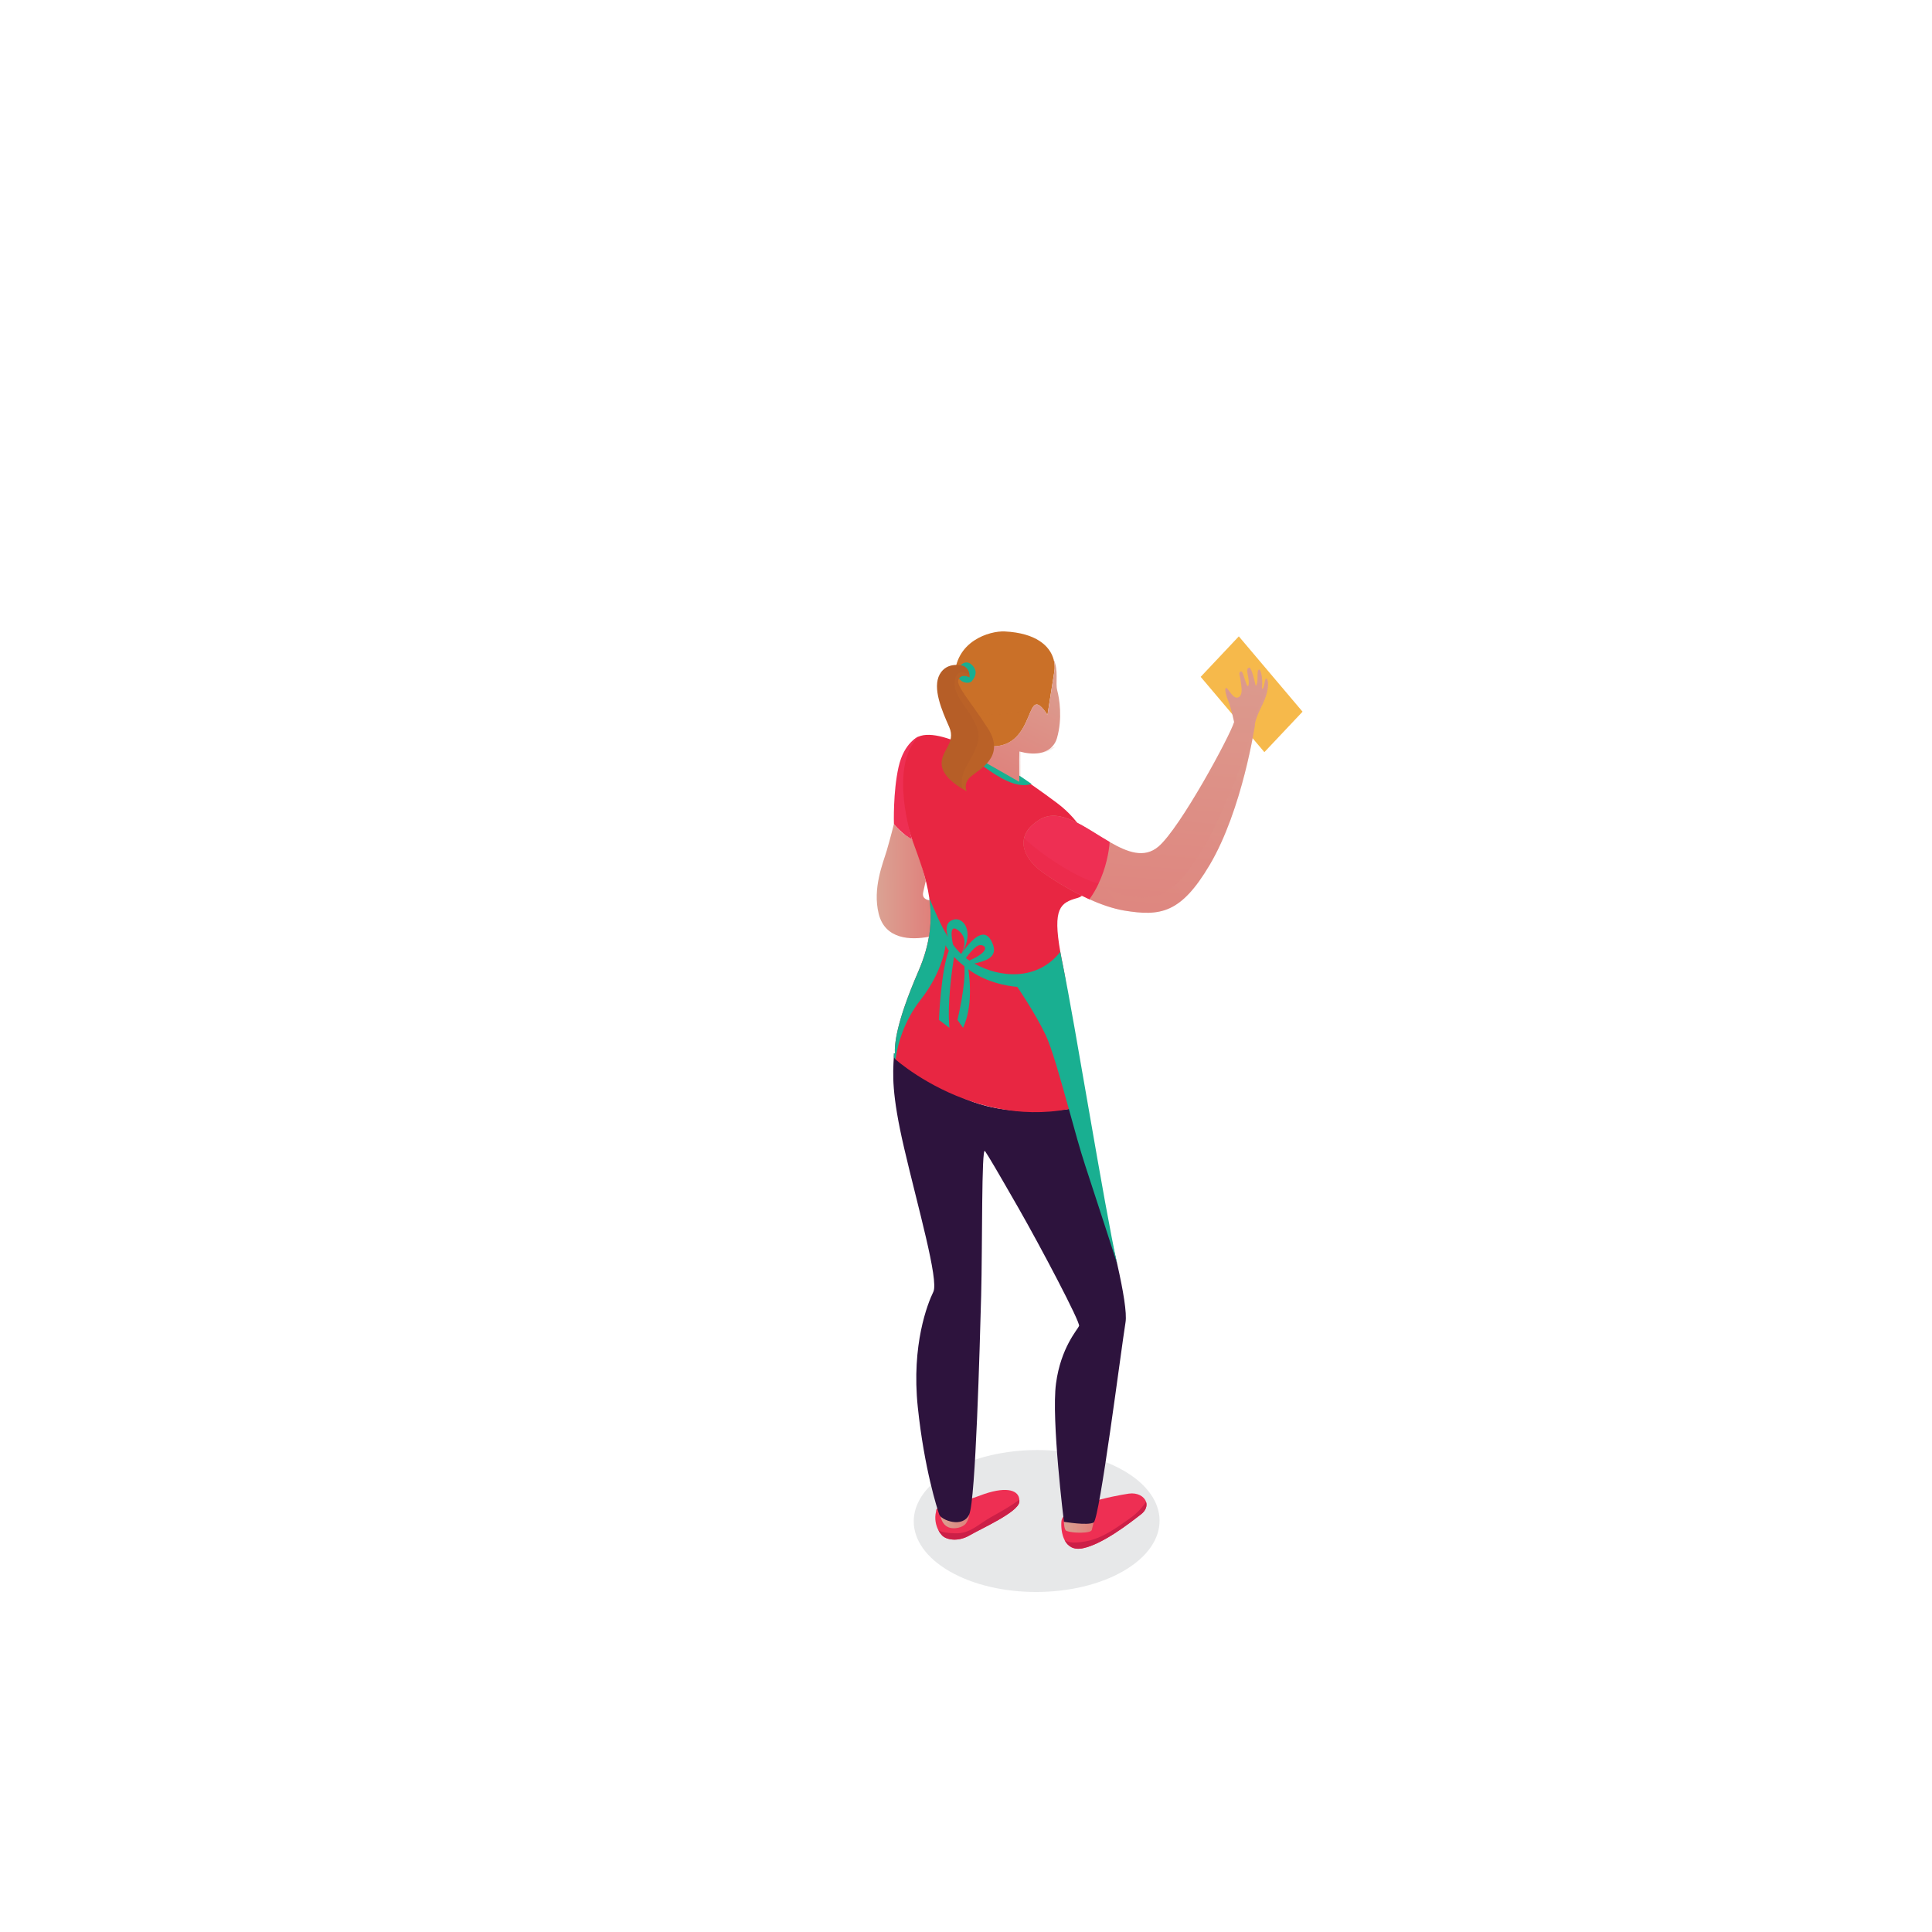 <?xml version="1.0" encoding="utf-8"?>
<!-- Generator: Adobe Illustrator 16.0.0, SVG Export Plug-In . SVG Version: 6.00 Build 0)  -->
<!DOCTYPE svg PUBLIC "-//W3C//DTD SVG 1.1//EN" "http://www.w3.org/Graphics/SVG/1.1/DTD/svg11.dtd">
<svg version="1.1" id="Layer_1" xmlns="http://www.w3.org/2000/svg" xmlns:xlink="http://www.w3.org/1999/xlink" x="0px" y="0px"
	 width="650px" height="650px" viewBox="0 0 650 650" enable-background="new 0 0 650 650" xml:space="preserve">
<polygon fill="#D5A484" points="414.125,500.489 414.125,500.489 414.749,500.843 "/>
<g>
	<path opacity="0.1" fill="#121B1E" d="M377.954,494.725c16.182,9.262,16.241,24.38,0.133,33.767
		c-16.119,9.391-42.303,9.495-58.489,0.233c-16.191-9.261-16.248-24.381-0.136-33.768
		C335.581,485.566,361.766,485.471,377.954,494.725z"/>
	<g>
		
			<linearGradient id="SVGID_1_" gradientUnits="userSpaceOnUse" x1="293.982" y1="295.956" x2="312.395" y2="295.956" gradientTransform="matrix(1 -0.004 0.004 1 -0.223 1.701)">
			<stop  offset="0.01" style="stop-color:#DBA293"/>
			<stop  offset="0.99" style="stop-color:#DF807B"/>
		</linearGradient>
		<path fill="url(#SVGID_1_)" d="M300.751,277.222c0,0-1.188,4.743-2.411,8.923c-1.23,4.185-4.864,12.674-2.704,21.318
			c2.164,8.639,10.806,8.867,16.889,7.698c0,0,1.807-6.936,0.232-12.275c0,0-2.727-0.137-2.16-2.698
			c0.558-2.564,0.866-3.768,0.866-3.768s-2.374-10.383-4.642-14.135c0,0-2.418-1.188-3.87-2.625
			C301.505,278.219,300.751,277.222,300.751,277.222z"/>
		<polygon fill="#F6B94B" points="438.229,239.44 425.386,253.051 403.953,227.719 416.788,214.1 		"/>
		<g>
			<path fill="#EE2F53" d="M342.942,504.593c0.034,0.247,0.019,0.518-0.018,0.787c-0.466,3.427-12.825,8.91-16.71,11.174
				c-3.899,2.265-7.792,1.516-9.243,0.038c-0.409-0.42-0.848-0.998-1.241-1.726c-0.848-1.62-1.421-3.87-0.795-6.337
				c0.079-0.307-0.023-0.862,0.307-0.922c5.543-1.064,15.869-4.957,15.869-4.957C339.207,499.905,342.811,501.624,342.942,504.593z"
				/>
			<path fill="#CC1F47" d="M342.942,504.593c0.034,0.247,0.019,0.518-0.018,0.787c-0.466,3.427-12.825,8.91-16.71,11.174
				c-3.899,2.265-7.792,1.516-9.243,0.038c-0.409-0.42-0.848-0.998-1.241-1.726c1.26,0.668,2.854,0.909,5.554,0.999
				c5.046,0.188,7.592-2.902,12.148-5.46C337.587,508.094,340.04,506.677,342.942,504.593z"/>
		</g>
		<g>
			<path fill="#EE2F53" d="M383.862,509.49c-4.076,3.156-12.838,9.966-19.441,11.383c-3.256,0.707-5.171-0.674-6.214-2.655
				c-1.064-2.016-1.252-4.695-1.102-6.389c0.461-5.279,17.627-8.556,22.669-9.313c2.922-0.412,5.197,0.93,5.802,2.753
				C386,506.597,385.569,508.178,383.862,509.49z"/>
			<path fill="#CC1F47" d="M383.862,509.49c-4.076,3.156-12.838,9.966-19.441,11.383c-3.256,0.707-5.171-0.674-6.214-2.655
				c1.293,0.788,3.143,1.029,6.918,0.376c5.924-1.005,10.817-4.853,14.681-7.528c3.243-2.229,4.567-4.117,5.771-5.797
				C386,506.597,385.569,508.178,383.862,509.49z"/>
		</g>
		
			<linearGradient id="SVGID_2_" gradientUnits="userSpaceOnUse" x1="356.113" y1="513.555" x2="366.13" y2="513.555" gradientTransform="matrix(1 -0.004 0.004 1 -0.223 1.701)">
			<stop  offset="0.01" style="stop-color:#DAA192"/>
			<stop  offset="0.99" style="stop-color:#DE817B"/>
		</linearGradient>
		<path fill="url(#SVGID_2_)" d="M357.938,511.986c0,0,0.064,2.664,0.79,3.022c0.724,0.352,3.244,0.832,6.383,0.57
			c2.283-0.188,2.22-0.907,2.22-0.907l0.626-2.459C367.956,512.213,364.071,512.398,357.938,511.986z"/>
		
			<linearGradient id="SVGID_3_" gradientUnits="userSpaceOnUse" x1="314.615" y1="511.411" x2="324.281" y2="511.411" gradientTransform="matrix(1 -0.004 0.004 1 -0.223 1.701)">
			<stop  offset="0.01" style="stop-color:#DAA192"/>
			<stop  offset="0.99" style="stop-color:#DE817B"/>
		</linearGradient>
		<path fill="url(#SVGID_3_)" d="M316.432,510.173c0.402,1.626,1.13,3.066,2.817,3.726c1.687,0.653,4.571,0.09,5.65-1.267
			c1.081-1.35,1.196-3.15,1.196-3.15s-1.829,2.272-4.825,2.356C318.281,511.911,316.432,510.173,316.432,510.173z"/>
		<path fill="#2D133D" d="M378.677,444.83c-1.489,9.173-8.732,66.22-10.729,67.383c-1.979,1.161-10-0.232-10-0.232
			s-4.293-34.394-2.665-46.534c1.627-12.135,7.288-18.141,7.757-19.342c0.48-1.215-12.939-26.659-20.449-39.782
			c-7.522-13.116-10.006-17.309-11.205-19.058c-1.208-1.76-0.84,31.934-1.289,48.65c-0.454,16.737-1.865,68.73-4.002,73.552
			c-2.145,4.823-9.471,1.965-10.116,0.038c-0.638-1.92-5.006-15.208-7.204-36.147c-2.182-20.93,3.322-34.833,5.23-38.726
			c1.913-3.898-5.253-28.729-9.816-48.355c-4.286-18.374-3.813-24.864-3.469-30.738c0.015-0.402,0.034-0.807,0.045-1.213
			c0,0,0.105,0.094,0.319,0.268c0,0,0,0,0,0.021c0.116,0.077,0.27,0.212,0.442,0.361c2.898,2.496,13.833,11.406,25.884,15.77
			c0.113,0.061,0.251,0.09,0.364,0.129c2.68,0.938,5.463,1.619,8.192,2.091c10.62,1.763,20.897,0.534,23.612,0.135
			c0.066,0,0.153-0.015,0.232-0.015c0.066-0.006,0.149-0.021,0.226-0.045c0.077,0,0.156-0.016,0.23-0.036
			c3.635,7.857,11.343,33.401,15.573,52.12c0,0.022,0,0.022,0.019,0.037c0,0.021,0,0.021,0,0.021
			C377.938,434.324,379.164,441.824,378.677,444.83z"/>
		<path fill="#E82642" d="M362.534,302.101c-5.867,1.602-8.381,3.517-5.805,18.141c0.24,1.407,0.552,2.929,0.882,4.581
			c3.925,18.835,2.657,48.187,2.657,48.187c-0.074,0.024-0.153,0.039-0.23,0.039c-0.076,0.021-0.159,0.036-0.226,0.045
			c-0.079,0.015-0.136,0.036-0.211,0.036c-8.475,1.59-16.461,1.238-23.634-0.156c-2.868-0.548-5.609-1.267-8.192-2.085
			c-0.113-0.038-0.251-0.074-0.364-0.134c-15.85-5.139-26.09-14.303-26.09-14.303c-0.063-0.404-0.176-0.982-0.236-1.83
			c0-0.019,0-0.019,0-0.019c-0.206-3.273,0.454-10.61,7.916-27.856c4.083-9.433,4.706-17.289,3.655-24.583
			c-0.967-6.831-3.401-13.176-5.834-19.869c-5.006-13.847-4.687-26.806,0.184-32.933c2.812-3.531,9.344-2.347,17.192,1.167
			c7.391,3.304,15.942,8.643,23.728,14.061c2.621,1.837,5.171,3.679,7.544,5.456C372.377,282.669,368.935,300.341,362.534,302.101z"
			/>
		
			<linearGradient id="SVGID_4_" gradientUnits="userSpaceOnUse" x1="390.261" y1="191.192" x2="378.396" y2="330.604" gradientTransform="matrix(1 -0.004 0.004 1 -0.223 1.701)">
			<stop  offset="0.01" style="stop-color:#DBA293"/>
			<stop  offset="0.99" style="stop-color:#DF807B"/>
		</linearGradient>
		<path fill="url(#SVGID_4_)" d="M425.903,234.171c-1.064,3.24-3.053,5.906-3.771,9.588c0.097,0,0.097,0,0.097,0
			s-4.181,28.534-15.257,47.253c-9.663,16.292-16.533,17.337-28.689,15.351c-3.816-0.64-7.904-2.07-11.78-3.824
			c-2.025-0.919-3.976-1.89-5.806-2.888c-5.732-3.135-10.236-6.314-11.353-7.289c-6.529-5.617-6.944-12.28,0.57-16.701
			c6.857-4.034,15.316,2.947,23.423,7.612c5.91,3.424,11.613,5.635,16.416,1.534c7.387-6.325,24.171-37.433,25.441-41.887
			c0,0,0.053,0,0.098,0c-0.06,0-0.098-0.015-0.098-0.015s-0.862-4.177-1.699-6.352c-0.861-2.152-1.721-4.999-0.981-5.1
			c0.713-0.098,2.463,4.421,4.397,2.992c0.521-0.368,0.945-1.279,0.795-2.974c-0.16-1.676-0.457-3.543-0.704-4.484
			c-0.236-0.926,0.625-1.579,1.038-0.619c0.405,0.938,1.283,4.192,1.692,4.44c0.396,0.254,0.606-1.177,0.115-3.54
			c-0.491-2.351-0.124-2.58,0.556-2.625c0.651,0,1.825,4.905,1.982,5.734c0.158,0.829,0.631-0.296,0.683-1.759
			c0.057-1.462-0.109-3.524,0.623-3.33c0.734,0.17,1.136,4.114,0.926,5.58c-0.199,1.466,0.432,0.9,0.694-0.428
			c0.243-1.327,0.379-2.333,0.817-2.085c0.134,0.061,0.273,0.292,0.356,0.653C426.713,229.916,426.684,231.708,425.903,234.171z"/>
		
			<linearGradient id="SVGID_5_" gradientUnits="userSpaceOnUse" x1="442.069" y1="241.522" x2="343.999" y2="319.071" gradientTransform="matrix(1 -0.004 0.004 1 -0.223 1.701)">
			<stop  offset="0.01" style="stop-color:#DAA192"/>
			<stop  offset="0.99" style="stop-color:#DE817B"/>
		</linearGradient>
		<path opacity="0.2" fill="url(#SVGID_5_)" d="M425.903,234.171c-1.064,3.24-3.053,5.906-3.771,9.588c0.097,0,0.097,0,0.097,0
			s-4.181,28.534-15.257,47.253c-9.663,16.292-16.533,17.337-28.689,15.351c-3.816-0.64-7.904-2.07-11.78-3.824
			c-2.025-0.919-3.976-1.89-5.806-2.888l7.11-2.894c6.081,3.596,16.435,7.633,24.376,3.272c7.935-4.346,16.075-19.554,22.712-35.925
			c6.648-16.394,6.194-21.208,6.194-21.208s4.608-8.399,5.396-13.889C426.713,229.916,426.684,231.708,425.903,234.171z"/>
		<g>
			<path fill="#EE2F53" d="M373.337,283.273c-0.237,3.446-1.271,8.827-3.754,14.031c-0.843,1.792-1.86,3.574-3.081,5.235
				c-8.337-3.742-15.678-8.895-17.158-10.177c-3.844-3.318-5.577-6.99-4.804-10.364c0.551-2.328,2.298-4.533,5.374-6.337
				C356.771,271.627,365.23,278.608,373.337,283.273z"/>
			<path opacity="0.4" fill="#E82642" d="M369.583,297.304c-0.843,1.792-1.86,3.574-3.081,5.235
				c-8.337-3.742-15.678-8.895-17.158-10.177c-3.844-3.318-5.577-6.99-4.804-10.364
				C350.325,287.541,362.237,295.352,369.583,297.304z"/>
		</g>
		<path fill="#19AF91" d="M357.611,324.813c-0.33-1.658-0.642-3.174-0.882-4.58c-7.762,9.927-20.511,8.727-28.909,3.952
			c3.101-0.753,7.862-1.811,6.306-6.227c-1.975-5.581-5.545-4.448-10.73,3.032c0,0,0,0,0-0.002
			c4.829-7.628,0.487-13.335-3.389-11.268c-1.868,1.001-1.763,3.295-1.092,5.497c-2.403-3.93-4.417-8.628-6.258-13.068
			c1.054,7.297,0.432,15.156-3.655,24.592c-7.462,17.238-8.122,24.582-7.916,27.853c-0.213-0.174-0.319-0.268-0.319-0.268
			c-0.011,0.406-0.03,0.811-0.045,1.213c0.304,0.711,0.6,0.906,0.6,0.906s0.037-0.54,0.206-1.47
			c0.506-3.217,2.344-11.155,8.242-18.666c7.608-9.72,8.347-18.291,8.347-18.291s0.271,0.679,1.106,1.829
			c-2.669,6.592-3.322,23.285-3.322,23.285l3.529,2.685c-0.802-8.129,0.866-19.674,1.552-23.886c0.877,0.932,2.01,1.992,3.461,3.151
			c0.589,6.127-2.32,18.024-2.32,18.024l1.882,2.695c3.3-7.07,2.275-16.461,1.781-19.7c0.258,0.188,0.507,0.376,0.775,0.569
			c7.016,4.897,15.678,5.349,15.678,5.349s5.812,8.413,9.483,16.04c2.175,4.537,5.027,14.825,7.859,25.039
			c0,0.023,0.021,0.023,0.021,0.023c1.913,6.96,3.825,13.904,5.501,18.981c3.993,12.119,10.353,31.805,10.739,33.02
			C371.611,406.404,361.536,343.65,357.611,324.813z M329.669,317.977c1.875-0.118,3.884,1.888-3.514,5.184
			c-0.409-0.276-0.821-0.551-1.204-0.847C326.121,320.752,328.304,318.055,329.669,317.977z M320.625,317.781
			c-0.626-2.947-1.122-7.129,1.893-4.668c3.12,2.549,1.863,6.015,0.848,7.847C322.398,320.049,321.491,318.963,320.625,317.781z"/>
		<path fill="#EE2F53" d="M300.751,277.222c0,0,3.022,3.783,6.071,5.062c0,0-8.013-24.437,2.242-34.467c0,0-4.866,1.83-6.761,10.259
			C300.414,266.508,300.751,277.222,300.751,277.222z"/>
		
			<linearGradient id="SVGID_6_" gradientUnits="userSpaceOnUse" x1="343.242" y1="245.112" x2="335.152" y2="261.924" gradientTransform="matrix(1 -0.004 0.004 1 -0.223 1.701)">
			<stop  offset="0.01" style="stop-color:#DAA192"/>
			<stop  offset="0.99" style="stop-color:#DE817B"/>
		</linearGradient>
		<path opacity="0.2" fill="url(#SVGID_6_)" d="M343.403,252.631c-0.154,2.943,0.063,11.241-0.086,11.147
			c-3.337-1.894-10.116-5.771-14.976-8.546c0.146-1.912,0.041-3.832-0.233-5.452c0.983,0.443,2.371,0.84,4.317,0.926
			c2.942,0.143,5.946-0.292,8.656-2.38c0.057-0.045,0.095-0.079,0.15-0.116c4.74,4.525,10.701,3.828,13.84,3.003
			C352.691,253.381,348.709,254.07,343.403,252.631z"/>
		<g>
			<path fill="#CA7028" d="M354.821,224.925c-0.022,0.378-0.064,0.747-0.113,1.106c-0.48,2.984-1.12,7.022-1.611,10.083
				c-0.395,2.553-0.687,4.428-0.687,4.428c-0.956-1.462-1.729-2.411-2.37-2.944c-1.346-1.14-2.133-0.525-2.896,0.934
				c-0.794,1.478-1.536,3.825-2.822,6.112c-3.108,5.594-7.35,6.637-11.4,6.43c-1.779-0.083-3.043-0.454-3.947-0.855
				c-0.025-0.011-0.079-0.026-0.101-0.038c-1.058-0.491-1.519-0.986-1.519-0.986c-1.028-3.39-3.924-7.601-5.37-13.761
				c-0.487-2.138-0.81-4.492-0.82-7.136c-0.064-12.692,11.9-16.097,16.851-15.857c10.588,0.518,15.216,4.897,16.452,9.374
				C354.762,222.866,354.87,223.92,354.821,224.925z"/>
			<path fill="#19AF91" d="M347.09,263.764c-3.979,1.196-8.246-0.461-14.05-4.383c-5.07-3.431-6.817-5.609-7.643-8.474
				C332.154,253.924,339.972,258.811,347.09,263.764z"/>
			
				<linearGradient id="SVGID_7_" gradientUnits="userSpaceOnUse" x1="355.087" y1="220.852" x2="334.275" y2="264.103" gradientTransform="matrix(1 -0.004 0.004 1 -0.223 1.701)">
				<stop  offset="0.01" style="stop-color:#DBA293"/>
				<stop  offset="0.99" style="stop-color:#DF807B"/>
			</linearGradient>
			<path fill="url(#SVGID_7_)" d="M355.602,248.341c-0.297,1.02-0.784,1.92-1.448,2.663c-0.161,0.195-0.337,0.375-0.527,0.533
				c-2.18,1.979-5.82,2.609-10.665,1.289c-0.153,2.696,0.056,10.286-0.082,10.195c-3.056-1.729-9.25-5.279-13.698-7.814
				c0.135-1.744,0.042-3.506-0.21-4.983c0.896,0.401,2.172,0.765,3.948,0.847c2.692,0.128,5.434-0.27,7.913-2.178
				c0.057-0.038,0.089-0.072,0.142-0.109c1.208-0.99,2.33-2.332,3.359-4.146c3.131-5.595,3.124-11.654,8.084-4.103
				c0,0,1.41-9.022,2.288-14.5c0.052-0.371,0.105-0.739,0.116-1.106c0.049-1.004-0.06-2.063-0.345-3.116
				c1.77,3.776,0.524,7.919,1.237,10.525C356.43,235.007,357.509,241.783,355.602,248.341z"/>
			<path opacity="0.2" fill="#CA7028" d="M339.599,239.983c3.048-0.417,5.525-0.904,7.546-1.451
				c-0.794,1.478-1.536,3.825-2.822,6.112c-3.108,5.594-7.35,6.637-11.4,6.43c-1.779-0.083-3.043-0.454-3.947-0.855
				c-0.025-0.011-0.079-0.026-0.101-0.038c-1.058-0.491-1.519-0.986-1.519-0.986c-1.028-3.39-3.924-7.601-5.37-13.761
				C325.008,238.592,330.316,241.231,339.599,239.983z"/>
			<g>
				<g>
					<path fill="#19AF91" d="M326.991,229.132c1.121-1.429,2.149-3.326-0.022-5.441c-2.171-2.122-4.9,0.218-4.72,3.165
						C322.428,229.795,326.076,230.298,326.991,229.132z"/>
					<path fill="#B65E27" d="M326.714,261.181c-2.865,2.418-1.466,5.001-1.466,5.001s-0.548-0.255-1.369-0.746
						c-2.272-1.323-6.641-4.309-7.049-7.946c-0.554-4.941,4.972-7.386,2.513-12.906c-2.456-5.542-5.729-13.102-3.188-17.714
						c2.568-4.604,8.043-2.827,8.043-2.827c1.559,0.773,1.916,2.193,1.99,3.079c0.037,0.476-0.015,0.794-0.015,0.794
						s-2.434-1.474-3.656,0.559c-1.199,2.036,3.687,7.015,9.806,16.536C338.442,254.543,329.578,258.743,326.714,261.181z"/>
				</g>
				<path opacity="0.2" fill="#CA7028" d="M326.714,261.181c-2.865,2.418-1.466,5.001-1.466,5.001s-0.548-0.255-1.369-0.746
					c-1.71-5.778,3.465-9.336,5.092-15.816c1.85-7.337-8.275-13.959-7.799-19.888c0.375-4.713,3.303-3.791,5.017-2.609
					c0.037,0.476-0.015,0.794-0.015,0.794s-2.434-1.474-3.656,0.559c-1.199,2.036,3.687,7.015,9.806,16.536
					C338.442,254.543,329.578,258.743,326.714,261.181z"/>
			</g>
		</g>
	</g>
</g>
</svg>
